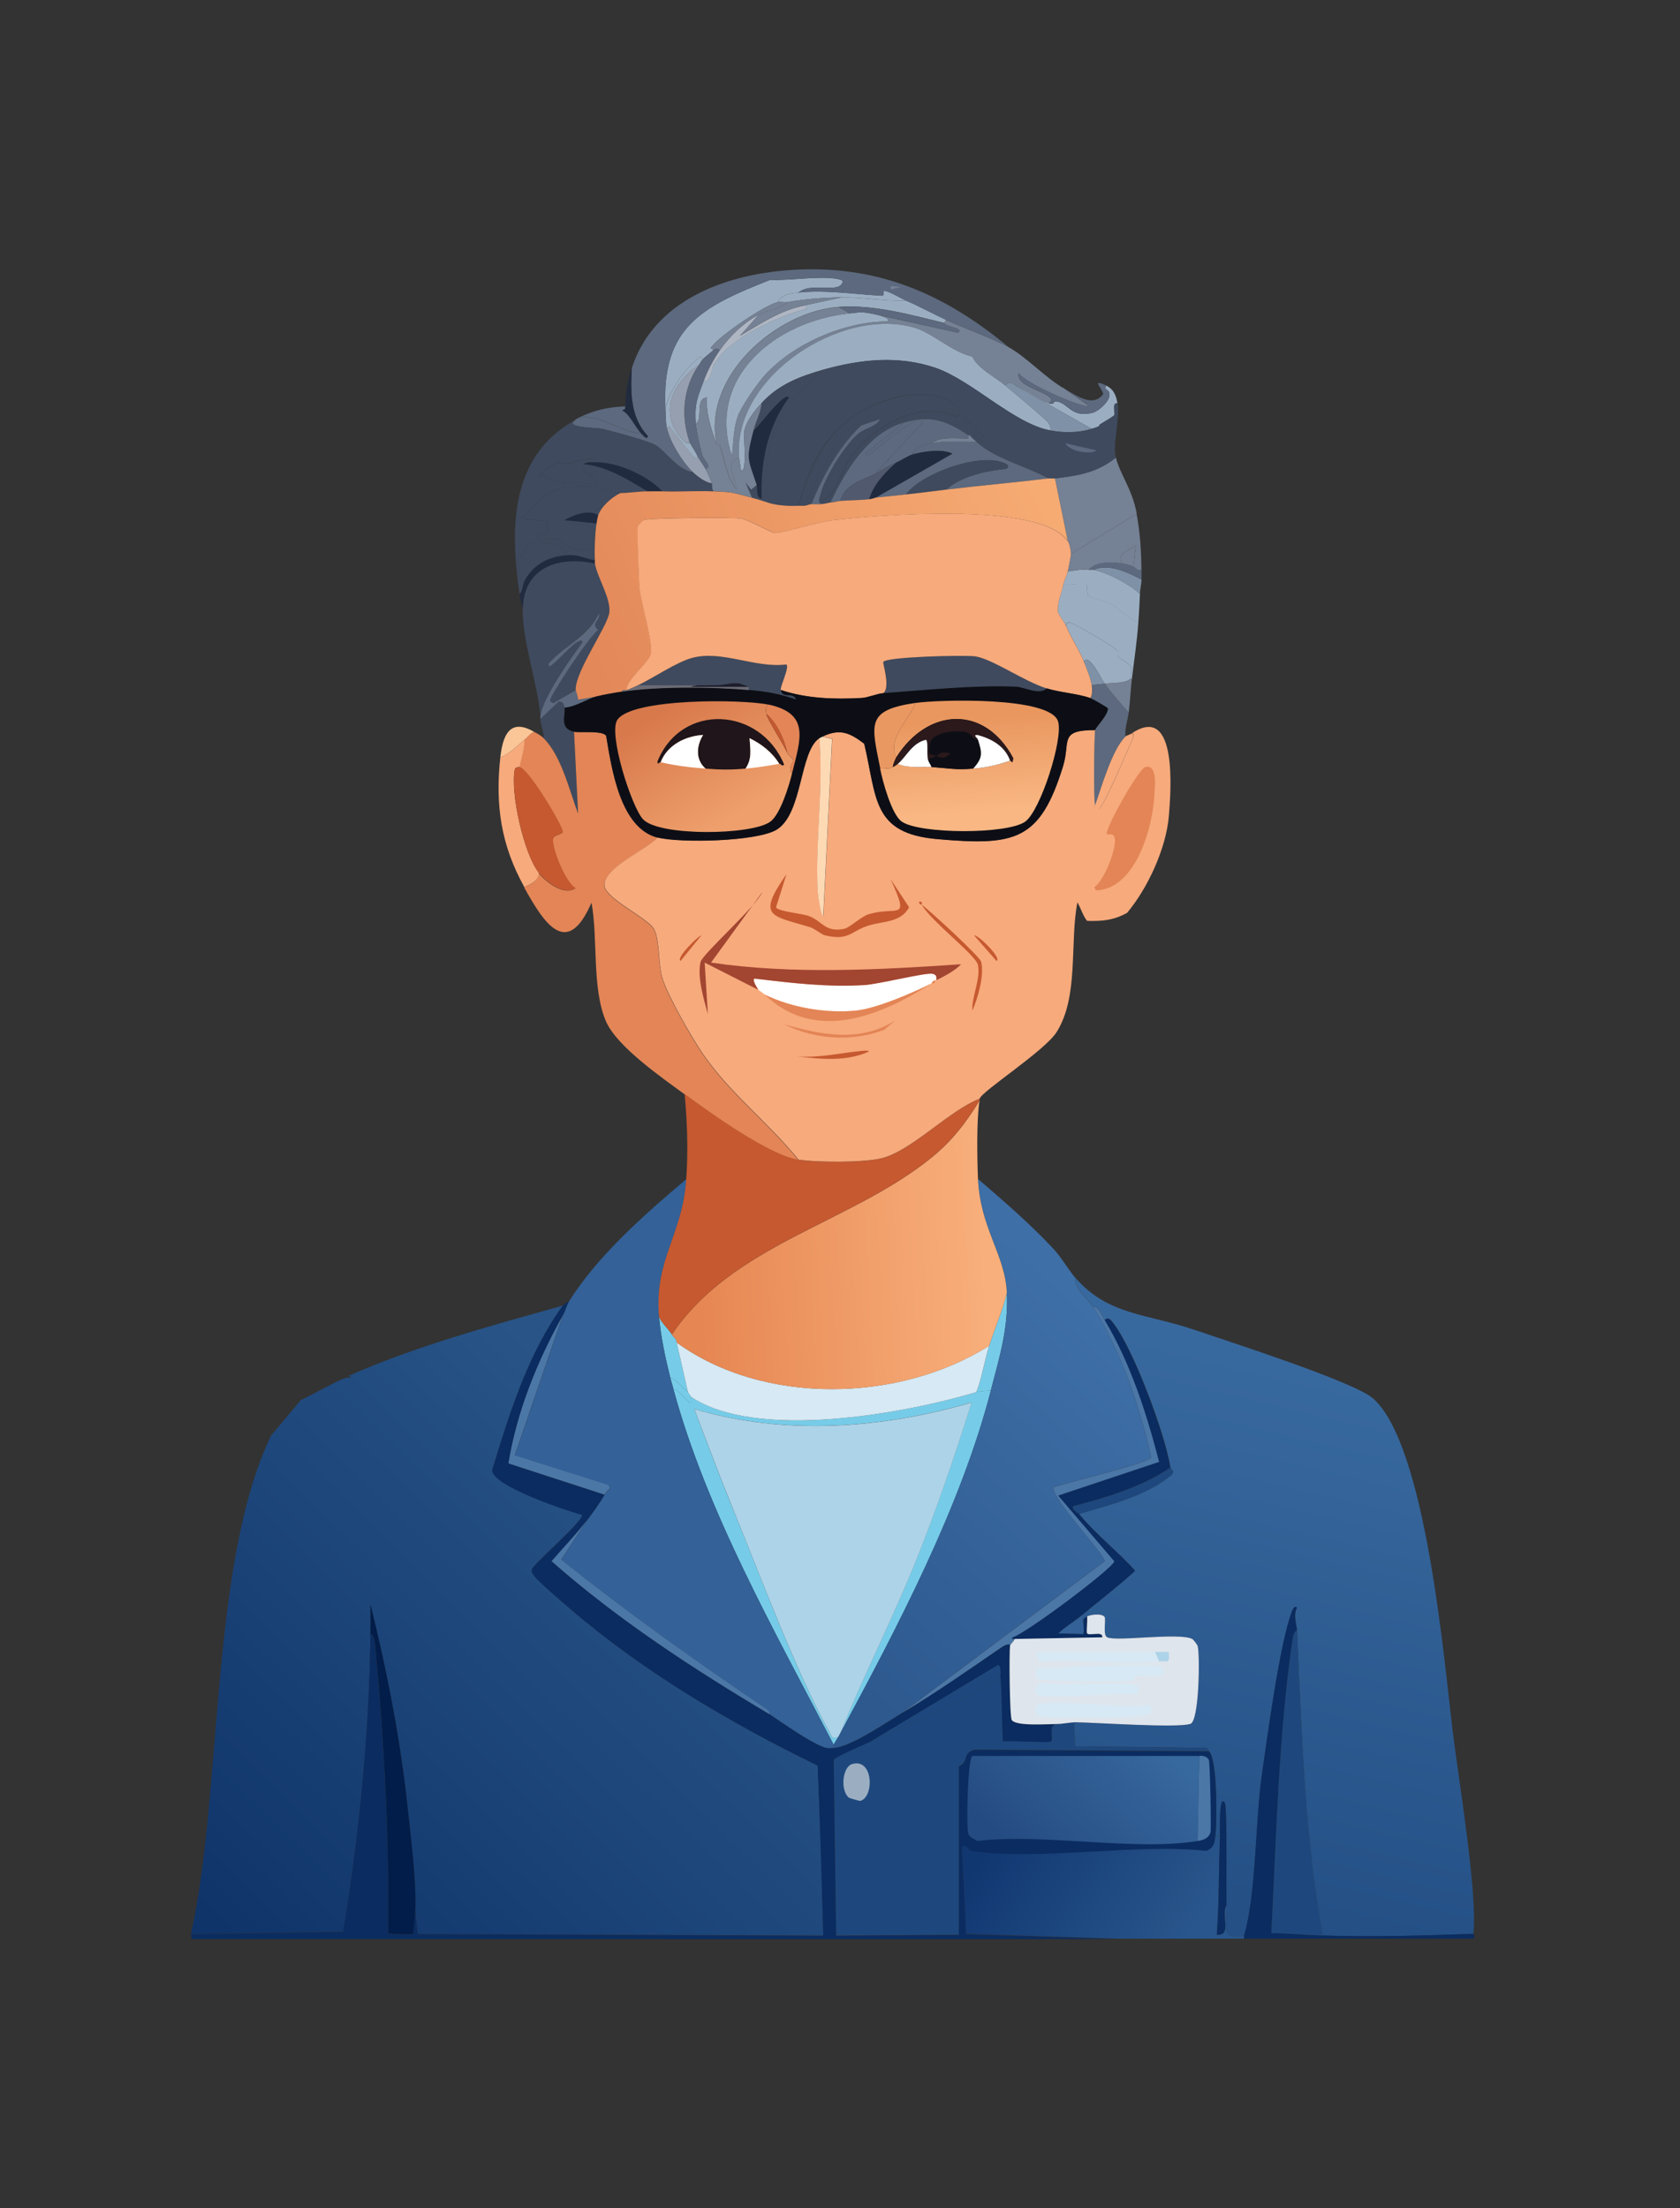 <?xml version="1.0" encoding="UTF-8"?>
<svg id="Layer_1" data-name="Layer 1" xmlns="http://www.w3.org/2000/svg" xmlns:xlink="http://www.w3.org/1999/xlink" viewBox="0 0 216.48 284.55">
  <rect x="0" y="0" width="216.48" height="284.55" fill="#333333" stroke="none"/>
  <defs>
    <style>
      .cls-1 {
        fill: #7f91a6;
      }

      .cls-2 {
        fill: #e38556;
      }

      .cls-3 {
        fill: #758194;
      }

      .cls-4 {
        fill: #212b40;
      }

      .cls-5 {
        fill: url(#linear-gradient-8);
      }

      .cls-6 {
        fill: url(#linear-gradient-7);
      }

      .cls-7 {
        fill: url(#linear-gradient-5);
      }

      .cls-8 {
        fill: url(#linear-gradient-6);
      }

      .cls-9 {
        fill: url(#linear-gradient-9);
      }

      .cls-10 {
        fill: url(#linear-gradient-4);
      }

      .cls-11 {
        fill: url(#linear-gradient-3);
      }

      .cls-12 {
        fill: url(#linear-gradient-2);
      }

      .cls-13 {
        fill: #6b6b75;
      }

      .cls-14 {
        fill: #76cce8;
      }

      .cls-15 {
        fill: #1f151a;
      }

      .cls-16 {
        fill: #9baec1;
      }

      .cls-17 {
        fill: #dfe5ed;
      }

      .cls-18 {
        fill: #fbc697;
      }

      .cls-19 {
        fill: url(#linear-gradient);
      }

      .cls-20 {
        fill: #0d0e15;
      }

      .cls-21 {
        fill: #4b77a7;
      }

      .cls-22 {
        fill: #2b191b;
      }

      .cls-23 {
        fill: #3f4a5e;
      }

      .cls-24 {
        fill: #afb6c3;
      }

      .cls-25 {
        fill: #add3e8;
      }

      .cls-26 {
        fill: #50596e;
      }

      .cls-27 {
        fill: #fdd9b4;
      }

      .cls-28 {
        fill: #f7aa7c;
      }

      .cls-29 {
        fill: #fff;
      }

      .cls-30 {
        fill: #5c697e;
      }

      .cls-31 {
        fill: #1e487d;
      }

      .cls-32 {
        fill: #d6e9f4;
      }

      .cls-33 {
        fill: #1e1e2d;
      }

      .cls-34 {
        fill: #969faf;
      }

      .cls-35 {
        fill: #c65930;
      }

      .cls-36 {
        fill: #0b2c60;
      }

      .cls-37 {
        fill: #336198;
      }

      .cls-38 {
        fill: #021d49;
      }

      .cls-39 {
        fill: #a24531;
      }

      .cls-40 {
        fill: #ea9862;
      }
    </style>
    <linearGradient id="linear-gradient" x1="91.48" y1="195.43" x2="34.02" y2="254.23" gradientUnits="userSpaceOnUse">
      <stop offset="0" stop-color="#285487"/>
      <stop offset="1" stop-color="#0f346a"/>
    </linearGradient>
    <linearGradient id="linear-gradient-2" x1="171.26" y1="177.58" x2="155.57" y2="243.28" gradientUnits="userSpaceOnUse">
      <stop offset="0" stop-color="#38699e"/>
      <stop offset="1" stop-color="#245086"/>
    </linearGradient>
    <linearGradient id="linear-gradient-3" x1="128.95" y1="235.3" x2="152.6" y2="250.46" gradientUnits="userSpaceOnUse">
      <stop offset="0" stop-color="#113771"/>
      <stop offset="1" stop-color="#29568c"/>
    </linearGradient>
    <linearGradient id="linear-gradient-4" x1="141.1" y1="168.92" x2="103.13" y2="210.89" gradientUnits="userSpaceOnUse">
      <stop offset="0" stop-color="#3e6fa6"/>
      <stop offset="1" stop-color="#2d598f"/>
    </linearGradient>
    <linearGradient id="linear-gradient-5" x1="147.54" y1="223.26" x2="132.39" y2="239.92" gradientUnits="userSpaceOnUse">
      <stop offset="0" stop-color="#37689e"/>
      <stop offset="1" stop-color="#254c82"/>
    </linearGradient>
    <linearGradient id="linear-gradient-6" x1="126.81" y1="159.92" x2="89.26" y2="161.85" gradientUnits="userSpaceOnUse">
      <stop offset="0" stop-color="#f8af7b"/>
      <stop offset="1" stop-color="#e68652"/>
    </linearGradient>
    <linearGradient id="linear-gradient-7" x1="130.42" y1="56.39" x2="74.77" y2="82.7" gradientUnits="userSpaceOnUse">
      <stop offset="0" stop-color="#f6ab73"/>
      <stop offset="1" stop-color="#e38859"/>
    </linearGradient>
    <linearGradient id="linear-gradient-8" x1="124.66" y1="92.69" x2="125.58" y2="104.64" gradientUnits="userSpaceOnUse">
      <stop offset="0" stop-color="#e9975f"/>
      <stop offset="1" stop-color="#f9b783"/>
    </linearGradient>
    <linearGradient id="linear-gradient-9" x1="86.54" y1="90.98" x2="94.97" y2="104.95" gradientUnits="userSpaceOnUse">
      <stop offset="0" stop-color="#d8794b"/>
      <stop offset="1" stop-color="#ee9f6c"/>
    </linearGradient>
  </defs>
  <g id="Generative_Object" data-name="Generative Object">
    <g>
      <path class="cls-14" d="M89.05,180.02c8.5,5.66,27.55,2.14,36.77-.62.45-.14,1.36-.17,1.86-.21-3.88,15-12.07,30.58-19.42,44.2,3.08-7.62,6.87-14.97,9.91-22.62,2.61-6.57,4.91-13.29,7.02-20.04-11.52,3.36-24.12,4.3-35.74.83,1.63,4.27,3.22,8.57,4.96,12.81,3.4,8.3,8.21,21.23,12.39,28.71.39.7.34,1.11,1.24.72-.17.31-.52.81-.62,1.03-7.49-14.43-16.4-30.08-20.66-45.86.77-.05,2.81,3.22,2.27,1.03Z"/>
      <path class="cls-14" d="M86.57,171.97c.21.38.65.55.62,1.03l1.45,6.4c-.78-.61-1.36-1.51-2.27-1.86-.62-2.5-1.22-5.28-1.45-7.85.27.72,1.37,1.75,1.65,2.27Z"/>
      <path class="cls-14" d="M88.64,179.4c.05.04.38.6.41.62.54,2.19-1.5-1.08-2.27-1.03-.13-.48-.3-.98-.41-1.45.91.35,1.5,1.25,2.27,1.86Z"/>
      <path class="cls-25" d="M108.26,223.4c-.07.13-.14.28-.21.41-.9.39-.85-.02-1.24-.72-4.18-7.48-9-20.42-12.39-28.71-1.73-4.23-3.32-8.53-4.96-12.81,11.62,3.47,24.21,2.53,35.74-.83-2.11,6.75-4.41,13.47-7.02,20.04-3.05,7.65-6.83,15-9.91,22.62Z"/>
      <path class="cls-14" d="M127.68,179.2c-.5.04-1.41.07-1.86.21.73-1.93,1.05-4.03,1.65-5.99.7-2.26,1.72-4.49,2.27-6.82.22,4.56-.96,8.33-2.07,12.6Z"/>
      <path class="cls-32" d="M127.47,173.41c-.61,1.96-.92,4.06-1.65,5.99-9.22,2.76-28.27,6.28-36.77.62-.03-.02-.36-.58-.41-.62l-1.45-6.4c11.22,8.15,28.71,7.74,40.28.41Z"/>
    </g>
    <g>
      <path class="cls-19" d="M72.52,168.25c-4.5,6.22-6.87,13.91-9.09,21.17-.03,2.08,9.69,5.26,11.57,5.78.27.71-6.02,6.12-6.4,6.92-.21.43-.05.55.21.93.53.77,3.91,3.63,4.85,4.44,9.34,8,20.68,14.69,31.71,20.04.32,7.29.52,14.6.72,21.9l-52.26-.21-.31-3.1c.15-3.76-.61-9.64-1.03-13.53-.93-8.58-2.68-17.54-4.75-25.82-.01,1.27.02,2.55,0,3.82-.16,12.87-1.44,25.64-3.51,38.32l-19.62.31c4.09-18.26,2.39-47.79,10.33-64.24l3.82-4.54c1.76-.87,3.5-1.85,5.27-2.69.35-.07.52-.18.62-.21.19-.05.47.1.62-.1l-.41-.1c8.68-3.87,18.53-6.53,27.68-9.09Z"/>
      <path class="cls-12" d="M189.85,249.22c-6.44.22-12.98.42-19.42.21-2.36-12.96-2.68-26.11-3.3-39.25-.04-.91-.53-2,0-3-.28-.33-.55.23-.62.41-1.56,3.88-3.25,16.54-3.92,21.28-.84,5.87-.71,15.32-2.27,20.55-3.26.63-2.2-1.49-2.27-3.92-.05-1.73.11-12.54-.21-13.12-.81-1.5-.61,3.98-.62,4.23h-.62c.24-1.69.29-10.08-.83-10.95-.02-.02-.14-.36-.31-.41l-16.94-.21-.1-3.1c2.7.03,13.28.77,14.98.21,1.14-.38,1.23-8.9.93-10.02-.04-.17-.55-.84-.72-.93-1.72-.84-9.81.38-10.95-.21-.57-.29-.14-2.2-.31-2.58-.24-.53-1.86-.36-2.27-.1-.61.38-.42.32-.41,1.24,0-.1-.42-1.06-.21-1.45,2.28-1.88,4.63-3.7,6.82-5.68-2.23-2.5-5.14-4.74-7.23-7.33,4.15-1.22,8.57-2.27,11.98-5.06.35-.66-.15-.56-.21-.93-.63-4.17-4.83-15.48-7.44-18.69-.3-.38-.53-.7-1.03-.31-.3-.5-.94-2.02-1.45-1.65-.71-1.09-2.56-2.44-2.27-3.72,4.18,4.79,9.33,4.6,15.18,6.61,4.26,1.46,20.69,6.72,23.13,8.88,6.74,5.96,9.1,33.26,10.22,42.66.72,5.96,3.29,21.29,2.69,26.34Z"/>
      <path class="cls-11" d="M157.21,236.62c-.19,4.23-.11,8.48-.41,12.7,2,.17.47-2.56,1.24-3.82.08,2.43-.99,4.55,2.27,3.92-.03.1.02.28,0,.41-5.44.01-10.88,0-16.32,0l-19.52-.62-.52-11.26c.55-.46.94.49,1.14.52,8.91,1.32,21.11-.99,30.36,0,1.01-.49,1-.88,1.14-1.86h.62Z"/>
      <path class="cls-36" d="M167.13,210.18c-.44-.12-.58,1.08-.62,1.34-1.76,12.24-2.05,25.22-2.69,37.59,2.2.02,4.43.24,6.61.31,6.44.21,12.98.01,19.42-.21-.02.21.42.27-.1.62-9.81.01-19.63-.02-29.44,0,.02-.13-.03-.31,0-.41,1.56-5.23,1.44-14.68,2.27-20.55.67-4.73,2.37-17.39,3.92-21.28.07-.18.34-.74.62-.41-.53.99-.04,2.09,0,3Z"/>
      <path class="cls-38" d="M53.52,246.12c-.02.39-.18,3.01-.31,3.1s-3.11.03-3.2-.1c.17-12.35-.5-24.69-1.65-36.97-.02-.23-.17-1.67-.62-1.55.02-1.27-.01-2.55,0-3.82,2.07,8.28,3.82,17.24,4.75,25.82.42,3.89,1.18,9.77,1.03,13.53Z"/>
      <path class="cls-36" d="M105.37,227.53c-11.03-5.35-22.37-12.04-31.71-20.04-.94-.81-4.33-3.67-4.85-4.44-.26-.38-.41-.5-.21-.93,11.32,9.22,24.01,16.66,36.87,23.55.08.12-.12,1.59-.1,1.86Z"/>
      <path class="cls-31" d="M167.13,210.18c.62,13.14.95,26.29,3.3,39.25-2.18-.07-4.41-.29-6.61-.31.64-12.37.93-25.35,2.69-37.59.04-.26.18-1.47.62-1.34Z"/>
      <path class="cls-31" d="M139.04,195.1c-.12-.16-1.11-.63-.72-1.03,4.35-1.14,8.75-2.43,12.5-4.96.06.37.56.27.21.93-3.41,2.79-7.83,3.84-11.98,5.06Z"/>
      <path class="cls-36" d="M158.04,245.5c-.77,1.26.76,3.99-1.24,3.82.31-4.23.23-8.47.41-12.7.01-.26-.19-5.73.62-4.23.31.58.15,11.39.21,13.12Z"/>
      <path class="cls-37" d="M139.66,209.56c0,.24.09.9-.1,1.03l-3.2-.1c.95-.88,2.1-1.55,3.1-2.38-.21.39.21,1.35.21,1.45Z"/>
      <g>
        <path class="cls-37" d="M84.92,169.7c.22,2.57.83,5.35,1.45,7.85.12.47.28.97.41,1.45,4.26,15.77,13.17,31.43,20.66,45.86-.03.08.02.28,0,.41-.81.02-.78.1-1.55-.21-1.81-.73-4.98-2.98-6.71-4.13-.03-.02.07-.36-.31-.62-9.08-6.11-18-12.45-26.54-19.31l3.3-5.06c.8-1.06,1.6-2.15,2.27-3.3.19-.34.45-.56.72-.83l-.21-.41-12.08-3.82,6.2-18.07c.3-.54.51-1.35.83-1.86,3.66-5.85,9.84-11.28,15.08-15.7-.49,7.31-4.15,10.32-3.51,17.76Z"/>
        <path class="cls-10" d="M138.62,164.74c-.29,1.28,1.56,2.63,2.27,3.72,1.54,2.35,3.57,6.7,4.54,9.4,1.16,3.22,2.19,6.59,2.89,9.91-.27.83-11.12,3.29-12.6,3.92-.04,1.66,6.73,8.7,6.61,9.5l-26.03,19.52c-2.13,1.28-6.81,4.48-8.88,4.54.02-.13-.03-.33,0-.41.1-.22.45-.72.62-1.03.07-.13.14-.28.21-.41,7.34-13.63,15.54-29.21,19.42-44.2,1.1-4.27,2.29-8.04,2.07-12.6-.24-4.97-3.43-8.3-3.72-14.67,3.33,2.87,6.7,5.76,9.71,8.99,1.08,1.15,1.95,2.74,2.89,3.82Z"/>
        <path class="cls-36" d="M150.81,189.11c-3.75,2.53-8.15,3.82-12.5,4.96-.38.4.6.88.72,1.03,2.09,2.59,5,4.83,7.23,7.33-2.19,1.98-4.54,3.8-6.82,5.68-.99.82-2.15,1.49-3.1,2.38l3.2.1c.19-.13.1-.79.1-1.03,0-.92-.2-.86.41-1.24.09.4-.12,2,0,2.17.27.38,2.06-.37,1.96.52l-11.26.21s-.58.08-.31-.21c1.8-.53,13.05-8.99,13.12-9.81l-7.23-8.47,13.01-4.34c-1.62-6.26-3.69-12.72-7.02-18.28.5-.39.73-.07,1.03.31,2.61,3.22,6.8,14.52,7.44,18.69Z"/>
        <path class="cls-21" d="M142.34,170.11c3.33,5.56,5.4,12.02,7.02,18.28l-13.01,4.34,7.23,8.47c-.07.82-11.32,9.28-13.12,9.81-.27.29.32.19.31.21-.12.23-.61.78-.62.83-.21-.41-1.14.27-1.34.41-4.1,2.82-8.23,5.7-12.5,8.26l26.03-19.52c.12-.8-6.65-7.84-6.61-9.5,1.48-.63,12.33-3.09,12.6-3.92-.7-3.32-1.73-6.7-2.89-9.91-.97-2.7-3.01-7.05-4.54-9.4.5-.37,1.15,1.16,1.45,1.65Z"/>
        <path class="cls-21" d="M77.89,192.62l-12.39-4.03c1.1-6.74,3.72-13.18,7.02-19.11l-6.2,18.07,12.08,3.82.21.41c-.27.27-.53.49-.72.83Z"/>
      </g>
      <path class="cls-31" d="M128.92,216.17c-5.44,3.45-11.31,5.87-17.14,8.47l16.83-10.12c.47.13.28,1.27.31,1.65Z"/>
      <g>
        <path class="cls-36" d="M72.52,169.49c-3.3,5.92-5.92,12.37-7.02,19.11l12.39,4.03c-.67,1.15-1.47,2.25-2.27,3.3-1.36,1.8-3.08,3.54-4.54,5.27,8.59,7.58,18.27,13.87,28.09,19.73,1.73,1.16,4.9,3.4,6.71,4.13.77.31.74.23,1.55.21,2.08-.06,6.75-3.26,8.88-4.54,4.27-2.56,8.39-5.45,12.5-8.26.21-.14,1.13-.82,1.34-.41-.14.92-.07,9.17.21,9.61.51.82,4.62.52,5.78.52-1.17.19-.3,1.97-.72,2.27-.3.21-5.35-.16-6.2,0-.18-2.75-.1-5.52-.31-8.26-.03-.38.16-1.52-.31-1.65l-16.83,10.12c-.62.28-4.2,1.8-4.34,2.17l.31,22.62,15.8-.1v-21.69c1.41-.75.35-1.61,1.96-2.17l30.26.21c1.11.87,1.07,9.26.83,10.95-.14.98-.13,1.37-1.14,1.86-9.26-.99-21.45,1.32-30.36,0-.2-.03-.58-.97-1.14-.52l.52,11.26,19.52.62c-39.76.04-79.53-.03-119.29,0l-.1-.62,19.62-.31c2.07-12.67,3.35-25.45,3.51-38.32.45-.12.6,1.32.62,1.55,1.15,12.28,1.82,24.62,1.65,36.97.09.13,3.07.2,3.2.1s.29-2.71.31-3.1l.31,3.1,52.26.21c-.21-7.29-.4-14.61-.72-21.9-.01-.27.18-1.74.1-1.86-12.86-6.88-25.55-14.33-36.87-23.55.39-.8,6.68-6.21,6.4-6.92-1.88-.52-11.6-3.71-11.57-5.78,2.22-7.26,4.59-14.95,9.09-21.17.17-.24.57-.44.83-.62-.32.51-.52,1.32-.83,1.86Z"/>
        <path class="cls-21" d="M99.17,220.92c-9.82-5.85-19.5-12.15-28.09-19.73,1.47-1.73,3.18-3.47,4.54-5.27l-3.3,5.06c8.54,6.86,17.46,13.2,26.54,19.31.38.26.28.6.31.62Z"/>
        <path class="cls-7" d="M154.53,226.29l-.21,10.95c-8.05,1.35-19.95-1.02-28.4,0-.37-.32-.97-.37-1.14-.93-.28-.91-.09-9.76.52-10.02h29.23Z"/>
        <path class="cls-21" d="M154.32,237.24l.21-10.95c.43-.1,1.08.1,1.24.52.16.44.32,8.85.21,9.3-.21.8-.96,1.02-1.65,1.14Z"/>
      </g>
      <g>
        <path class="cls-31" d="M128.92,216.17c.21,2.74.13,5.52.31,8.26.85-.16,5.9.21,6.2,0,.42-.3-.45-2.08.72-2.27.76,0,1.74-.21,2.27-.21l.1,3.1,16.94.21c.17.05.29.4.31.41l-30.26-.21c-1.61.56-.55,1.42-1.96,2.17v21.69l-15.8.1-.31-22.62c.13-.37,3.71-1.89,4.34-2.17,5.83-2.6,11.71-5.02,17.14-8.47Z"/>
        <path class="cls-16" d="M109.81,227.33c2.75-.81,2.86,4.29,1.03,4.75-.07.02-1.39-.36-1.45-.41-1.16-.98-.82-3.97.41-4.34Z"/>
      </g>
    </g>
    <g>
      <path class="cls-17" d="M138.42,221.96c-.53,0-1.51.21-2.27.21-1.17,0-5.27.31-5.78-.52-.27-.43-.35-8.68-.21-9.61,0-.05.5-.59.62-.83l11.26-.21c.1-.88-1.7-.13-1.96-.52-.12-.17.09-1.77,0-2.17.41-.25,2.03-.43,2.27.1.17.38-.26,2.29.31,2.58,1.14.59,9.23-.63,10.95.21.18.09.68.76.72.93.3,1.12.21,9.64-.93,10.02-1.69.57-12.28-.18-14.98-.21Z"/>
      <g>
        <path class="cls-32" d="M139.97,214.73c1.48-.06,8.84-.23,9.5,0,.22.08.64.64.52.93-.26.59-2.93.21-3.61.31-.04,0-.28.58-.62.62-1.1.12-11.45.07-11.98-.21-.24-.13-.54-1.2,0-1.45,2.07.16,4.14-.12,6.2-.21Z"/>
        <path class="cls-32" d="M133.77,219.68c1.77-.79,11.84.6,14.46,0,.13.16.17.99.1,1.14-.31.66-13.9.61-14.56.31-.45-.2-.45-1.25,0-1.45Z"/>
        <path class="cls-32" d="M150.6,212.87h-1.76l.52,1.24c-4.81.56-10.67-.42-15.6,0l-.21-1.24h17.04Z"/>
        <path class="cls-32" d="M133.98,216.79c1.67.61,12.27-.26,12.7.52.08.15-.06.77,0,1.03-2.12-.28-11.63.71-12.91.1-.37-.18-.33-.6-.31-.93l.52-.72Z"/>
        <path class="cls-25" d="M150.6,212.87c.12,1.66-.07,1.1-1.24,1.24l-.52-1.24h1.76Z"/>
      </g>
    </g>
    <g>
      <path class="cls-23" d="M76.66,72.61c.24,1.66,2.07,4.45,1.86,6.3s-4.43,7.63-4.34,10.02l-2.69,1.55c-.18.28-.6-.08-.62-.21-.08-.54,5.09-8.37,6.2-9.09-1.04-.92.38-1.19.1-2.17-1.4,3.08-4.36,4.09-6.51,6.51.06.56.24.31.52.1.75-.57,2.58-2.7,3.41-3,.32-.12.44-.21.41.21-1.46,1.99-5.11,7.1-5.37,9.4-.35-4.13-2.39-9.84-2.27-13.84.15-5.38,4.73-6.76,9.3-5.78Z"/>
      <path class="cls-3" d="M108.05,39.56l1.45.83c-9.36.96-18.56,8.08-15.18,18.38.18-1.69.16-3.42.72-5.06.43-1.27,2.56-4.33,3.51-5.37,3.74-4.1,10.27-6.91,15.8-6.92.52-.54-1.77-.96-2.17-1.03l11.26,2.48c.88-.59-1.71-.78-1.76-1.24l.21-.41c2.34,1.07,6.02,2.39,8.06,3.51,2.39,1.32,4.74,3.97,7.23,5.37l3.1,2.17c-.19.63-8.64-3.03-8.99-4.23-.49,1.62,2.93,2.23,3.92,3.1.39.34.25.56-.1.83-1.2-.38-2.55-1.49-3.92-2.07-.56-.24-1.05-1.06-1.65-.21-1.38-1.15-3.59-2.19-4.23-3.72-2.53-.53-5.11-3.03-7.44-3.72-9.4-2.78-23.46,6.31-22.62,16.73-2.04.58-.4,2.75-.31,4.13-1.34-1.65-1.51-3.78-2.17-5.68-.06-.18-.41-.08-.41-.1-1.92-8.81,7.73-17.18,15.7-17.76Z"/>
      <path class="cls-3" d="M146.47,66.21l-8.47,5.16c-.01-.42-.18-1.32-.41-1.65l-1.65-8.06c2.96-.38,5.39-.72,7.85-2.69.57,2.23,2.1,4.04,2.69,7.23Z"/>
      <path class="cls-16" d="M146.68,80.25c-.17,2.43-.54,4.82-.83,7.23h-.21c.55-2.29-.45-1.73-1.65-3-.03-.03.5-.19-.1-.72-1-.88-4.37-2.73-5.68-3.41-.33-.17-.92-.28-.83.31-.14-.35-.99-1.44-1.03-1.76-.17-1.2.4-2.3.62-3.41.45-.2,2.81-.34,3-.21.22.15-.05,1.28.41,1.65.11.09,2.22.56,2.69.83,1.23.72,2.31,1.85,3.61,2.48Z"/>
      <path class="cls-30" d="M142.34,88.1c.97,1.29,2.01,2.52,3.1,3.72-.14,1.03-.52,2.03-.41,3.1-1.75,1.73-3.09,6.53-3.92,8.88-.23-.43-.13-9.24,0-9.71s1.66-1.91,1.65-2.79c-.03-.13-2.03-1.25-2.27-1.34.33-.27.26-1.28.21-1.65.54-.13,1.1-.14,1.65-.21Z"/>
      <path class="cls-16" d="M140.28,73.44c.2.03.42-.03.62,0,1.78.31,4.66,1.84,5.99,3.1-.05,1.26-.12,2.46-.21,3.72-1.3-.63-2.38-1.76-3.61-2.48-.46-.27-2.58-.74-2.69-.83-.46-.37-.19-1.5-.41-1.65-.19-.13-2.54.01-3,.21.14-.69.5-1.26.62-1.86.91-.13,1.74-.33,2.69-.21Z"/>
      <path class="cls-23" d="M72.73,91.2c.18.97-.73,2.69,1.24,3.1l.52,10.53c-1.13-2.98-2.14-7.4-4.44-9.71.06-.79-.43-1.73-.41-2.48l2.38-2.27c.61.1.62.28.72.83Z"/>
      <path class="cls-16" d="M143.99,51.95c-.8-.02-.24,1.23-.41,1.55-.07.13-1.48.97-1.76,1.14-.45.27.34.17-1.14.62l-9.5-5.37c1.38.58,2.73,1.68,3.92,2.07.99.32.39-.35,1.14-.21,1.44.27,1.84,2.13,4.54,1.45.76-.19,2.09-1.39,2.17-2.17.1-1.04-.82-.6-.41-1.34.94.45,1.28,1.23,1.45,2.27Z"/>
      <path class="cls-30" d="M74.18,88.93c0,.06.34.94.31,1.24l2.38-.41c-1.14.29-2.75,1.37-4.13,1.45-.1-.55-.12-.73-.72-.83l-2.38,2.27c0-.14-.02-.28,0-.41.26-2.3,3.91-7.41,5.37-9.4.02-.42-.09-.32-.41-.21-.83.3-2.65,2.43-3.41,3-.28.21-.46.45-.52-.1,2.14-2.42,5.11-3.43,6.51-6.51.27.98-1.15,1.25-.1,2.17-1.11.72-6.27,8.54-6.2,9.09.02.12.44.48.62.21l2.69-1.55Z"/>
      <path class="cls-30" d="M137.18,50.1c1.48.83,3.59,2.46,4.96.72.11-.55-1.75-2.16.41-1.14-.4.74.51.3.41,1.34-.08.78-1.41,1.98-2.17,2.17-2.71.68-3.11-1.17-4.54-1.45-.75-.14-.14.52-1.14.21.35-.26.5-.48.1-.83-.99-.87-4.42-1.47-3.92-3.1.35,1.21,8.79,4.86,8.99,4.23l-3.1-2.17Z"/>
      <path class="cls-30" d="M82.65,55.88c-2.81-.22-5.25-2.56-8.06-2.07,2.18-1,3.56-1.31,5.99-1.45-.01.46-.04.35-.41.52.95.44,1.67,2.15,2.48,3Z"/>
      <path class="cls-4" d="M76.66,72.2c.01.13-.02.28,0,.41-4.56-.97-9.14.4-9.3,5.78-.19-.57-.33-1.27-.41-1.86.41-.35.4-1.24.62-1.65,1.09-2.04,2.9-3.09,5.16-3.3,1.93-.18,2.08.27,3.92.62Z"/>
      <path class="cls-3" d="M145.44,91.82c-1.09-1.2-2.13-2.43-3.1-3.72,1.06-.13,2.7-.05,3.3-.62h.21c-.17,1.43-.22,2.91-.41,4.34Z"/>
      <path class="cls-1" d="M147.09,74.68c0,.64-.18,1.17-.21,1.86-1.33-1.26-4.21-2.79-5.99-3.1,1.96-.88,4.37.3,6.2,1.24Z"/>
      <path class="cls-30" d="M144.61,72.61c.39.06,1.09.27,1.45.41.25.1.53.6,1.03.41,0,.41,0,.83,0,1.24-1.83-.94-4.23-2.12-6.2-1.24-.2-.03-.42.03-.62,0,.89-1.14,3.15-1.01,4.34-.83Z"/>
      <path class="cls-16" d="M129.54,49.68c1.49,1.24,3.43,2.86,4.85,4.13.49.44,1.09.86.93,1.65-4.69-.88-10.16-6.48-14.77-8.06s-9.57-1.13-14.36.21c-3.1.87-5.9,1.94-8.06,4.34-.95,1.06-2,2.3-2.27,3.82-.04.25.44,5.68-.41,4.75-.03-.53-.16-1.01-.21-1.55-.84-10.42,13.22-19.51,22.62-16.73,2.33.69,4.91,3.19,7.44,3.72.65,1.52,2.85,2.57,4.23,3.72Z"/>
      <path class="cls-23" d="M124.99,56.09c-.07,0-.14,0-.21,0-2.88-1.95-4.87-2.61-8.26-1.65-4.58,1.29-7.62,6.21-9.5,10.33-.28.02-.74.18-1.24.21-.16-.39-.24,0-.21-.41,2.27-.27,2.88-4.33,4.34-6.09,3.1-3.73,8.58-6.95,13.43-4.75,1.65-1.22-4.49-1.4-5.06-1.34-1.08.1-3.37,1.16-4.85,1.65-.85.28-1.64.5-2.48.83-.11.04-.38-.36-.72-.21-2.58,1.12-5.21,8.08-6.71,10.53-.21,0-.41,0-.62,0,1.22-4.17,2.81-8.17,6.3-10.95s10.28-5.01,14.25-1.86c1.38,1.1.62,1.56.72,1.76.05.09,1.47.62,1.86,1.03.02.02-.35.25-.21.41.22.26,1.4.66,1.14,1.34-.66-.25-1.18-.83-1.96-.83Z"/>
      <path class="cls-30" d="M125.82,56.91c2.32,2.19,6.5,3.17,9.3,4.75-4.39.54-8.82.92-13.22,1.45,1.97-1.75,5.17-2.45,7.75-2.69.33-.24.38-.41,0-.62-3-1.68-10.94,1.19-12.91,3.92-1.3.14-2.61.28-3.92.41l9.91-5.68c-1.45-.66-3.68-.27-5.16.1.28-.85,1.7-1.29,2.48-1.45,1.88-.38,3.88-.13,5.78-.21Z"/>
      <path class="cls-23" d="M106.19,47.62c-3.07,2.57-5.77,5.37-6.82,9.4-.41,1.59-1.42,7.41.31,7.95.76.24,2.25-.73,1.76.21-2.32-.13-2.58-.54-4.54-1.03l-.83-1.96.72.93.72-.62c.14.43-.15,1.61.62,1.76-.16-4.65.72-9.2,3.51-13.01-.53-.91-4.09,4.04-4.54,4.23.32-1.25.96-2.3,1.03-3.51,2.15-2.4,4.96-3.47,8.06-4.34Z"/>
      <path class="cls-1" d="M131.19,49.89l9.5,5.37c-1.73.53-3.59.54-5.37.21.16-.79-.44-1.21-.93-1.65-1.43-1.28-3.36-2.89-4.85-4.13.6-.85,1.09-.03,1.65.21Z"/>
      <path class="cls-3" d="M125.82,56.91c-1.91.08-3.9-.18-5.78.21,1.19-.93,3.19-.59,4.65-.62.17,0,.08-.41.1-.41.07,0,.14,0,.21,0,.21.32.55.56.83.83Z"/>
      <g>
        <path class="cls-23" d="M135.32,55.47c1.78.34,3.64.32,5.37-.21,1.48-.45.69-.35,1.14-.62.28-.17,1.69-1,1.76-1.14.17-.32-.39-1.57.41-1.55.34,2.14-.67,5.23-.21,7.02-2.46,1.97-4.89,2.31-7.85,2.69-.27.03-.56-.03-.83,0-2.8-1.58-6.98-2.56-9.3-4.75-.28-.27-.62-.51-.83-.83.78,0,1.3.57,1.96.83.26-.68-.91-1.09-1.14-1.34-.14-.17.22-.4.21-.41-.39-.42-1.81-.94-1.86-1.03-.1-.2.66-.66-.72-1.76-3.97-3.15-10.67-.99-14.25,1.86s-5.08,6.78-6.3,10.95c-.48,0-.97.03-1.45,0,.49-.93-.99.03-1.76-.21-1.73-.55-.72-6.36-.31-7.95,1.04-4.03,3.74-6.83,6.82-9.4,4.79-1.34,9.56-1.85,14.36-.21s10.07,7.17,14.77,8.06Z"/>
        <path class="cls-30" d="M137.28,57.12l4.03.93c-.94.62-3.6.04-4.03-.93Z"/>
      </g>
      <path class="cls-16" d="M102.89,37.7c-1.04.11-2.07.15-2.69,1.24-1.77.43-7.18,4.16-8.37,5.58-.49.58-.18.18.1.62-.14.08-1.32,1.09-1.45,1.24-.04-.77-.3-.36-.62-.1-1.92,1.56-3.46,3.93-4.13,6.3-.47-10.44,4.72-13.04,13.53-16.52,2.34.16,7.03-.66,9.09,0,.54.18,0,.73-.21.83-1.27.58-3.94-.38-5.27.83Z"/>
      <path class="cls-16" d="M116.73,38.73c1.77.75,3.42,1.68,5.16,2.48l-.21.41c-4.38-1.06-9.05-2.4-13.63-2.07-7.97.59-17.62,8.95-15.7,17.76-.66-1.98-1.43-3.95-1.24-6.09-1.63.11-.46,2.8-1.45,3.41-.18-2.62.19-3.34,1.03-5.58.85.45,1.03-1.57,1.24-1.96,1.95-3.59,8.24-6.25,12.08-7.33l-.31-.41,4.75-1.03c2.75-.02,5.52.52,8.26.41Z"/>
      <path class="cls-16" d="M116.73,38.73c-2.74.11-5.52-.44-8.26-.41-2.29.02-4.77.22-7.02.62-.37.07-.9-.08-1.24,0,.62-1.09,1.65-1.13,2.69-1.24,3.54-.38,7.31.24,10.84.41.18,0,.02-.61.21-.62.55-.02,2.19.99,2.79,1.24Z"/>
      <path class="cls-34" d="M89.88,58.77c.14.33.84,1.25,1.03,1.65.27.56.62,1.28.83,1.86-.83-.05-1.91-.91-2.48-1.45-1.29-1.22-2.91-3.83-3.3-5.58.53-.53.1-.46.52,0,.83.93,1.55,2.05,2.38,3,.04.04,1.06,1.36,1.03.52Z"/>
      <path class="cls-16" d="M90.5,46.38c-.15.17-.28.43-.41.62-2.74,1.85-4.93,4.99-3.1,8.37.08.15,1.67,2.53,1.86,1.55.14.41.79,1.29,1.03,1.86.03.84-.99-.47-1.03-.52-.82-.95-1.54-2.07-2.38-3-.42-.46.02-.53-.52,0-.2-.88-.17-1.8-.21-2.69.67-2.37,2.21-4.74,4.13-6.3.32-.26.58-.67.62.1Z"/>
      <g>
        <path class="cls-30" d="M129.95,44.73c-2.03-1.12-5.72-2.44-8.06-3.51-1.74-.8-3.39-1.73-5.16-2.48-.59-.25-2.24-1.26-2.79-1.24-.18,0-.02.63-.21.62-3.53-.17-7.3-.79-10.84-.41,1.32-1.2,4-.24,5.27-.83.21-.1.75-.65.21-.83-2.06-.66-6.75.16-9.09,0-8.81,3.48-14,6.08-13.53,16.52.04.89,0,1.81.21,2.69.4,1.74,2.02,4.36,3.3,5.58-1.91-.21-3.6-2.82-4.85-3.51-.96-.53-5.55-1.78-6.82-2.07-.64-.14-4.73-.12-3.61-1.03.14-.08.15-.2.62-.41,2.8-.49,5.25,1.85,8.06,2.07.11.11.73.93.83.31-2.29-2.4-2.24-5.73-2.07-8.78,2.8-8.63,11.86-11.98,20.14-12.6,11.2-.84,19.96,2.9,28.4,9.91Z"/>
        <path class="cls-4" d="M82.65,55.88c-.81-.85-1.52-2.55-2.48-3,.37-.17.4-.05.41-.52.05-1.79.27-3.25.83-4.96-.17,3.05-.23,6.38,2.07,8.78-.09.62-.72-.2-.83-.31Z"/>
        <polygon class="cls-3" points="114.77 36.88 116.11 36.98 114.77 37.29 114.77 36.88"/>
      </g>
      <path class="cls-23" d="M79.96,63.52c-1.07.46-2.54,1.77-2.89,2.89-1.18-.84-3.19,0-4.34.62,2.24,1.43,4.83-.63,3.41,3.72-1.73.35-2.76-.11-4.13-1.24h-2.48c-.85-.7,1.02-.63,1.14-1.14.02-.07-.66-.39,0-1.24l-3.51-.21c2.82-3.08,4.14-4.46,8.57-4.23,1.36.07,2.84.79,4.23.83Z"/>
      <path class="cls-3" d="M92.35,57.33s.35-.08.41.1c.65,1.9.83,4.03,2.17,5.68-.09-1.38-1.73-3.55.31-4.13.04.54.17,1.02.21,1.55.86.93.37-4.5.41-4.75.27-1.52,1.32-2.76,2.27-3.82-.08,1.21-.72,2.26-1.03,3.51-.95,3.78-.76,3.5.41,7.02l-.72.62-.72-.93.83,1.96c-2.56-.64-2.19-.72-4.96-.83-.28-.27-.19-.98-.21-1.03-.21-.58-.56-1.3-.83-1.86.97-.19-.24-1.16-.41-1.76-.27-.94-.76-3.11-.83-4.03.99-.61-.18-3.3,1.45-3.41-.2,2.15.57,4.12,1.24,6.09Z"/>
      <path class="cls-23" d="M72.73,71.58c-2.27.22-4.08,1.27-5.16,3.3-.65.46-.84-2.22-.83-2.38.06-.48,1.31-2.44,1.76-2.58.67-.21,5.41.17,4.23,1.65Z"/>
      <g>
        <path class="cls-23" d="M73.97,54.23c-1.11.91,2.98.89,3.61,1.03,1.27.28,5.86,1.54,6.82,2.07,1.26.69,2.94,3.3,4.85,3.51.57.54,1.64,1.4,2.48,1.45.02.05-.08.77.21,1.03-2.19-.09-4.41.07-6.61,0-1.75-1.9-5.43-3.61-8.06-3.72-.9-.94-3.3-.05-4.44.21-.42.09-.64-.32-1.03-.21-.43.12-3.93,2.69-1.86,1.65,1.71,1.35,4.6.69,7.02,1.24.25-.91-2.6-1.92-1.76-2.69,3.05.29,5.69,2.01,8.26,3.51-1.17-.03-2.52.23-3.51.21-1.39-.03-2.88-.76-4.23-.83-4.44-.22-5.75,1.16-8.57,4.23l3.51.21c-.66.85.02,1.17,0,1.24-.11.51-1.99.44-1.14,1.14h2.48c1.37,1.13,2.4,1.59,4.13,1.24,1.42-4.35-1.17-2.29-3.41-3.72l4.13.41c-.18.95-.3,3.77-.21,4.75-1.85-.35-2-.8-3.92-.62,1.18-1.48-3.57-1.87-4.23-1.65-.44.14-1.7,2.1-1.76,2.58-.02.15.18,2.84.83,2.38-.22.41-.21,1.3-.62,1.65-1.21-8.45-1.24-17.65,7.02-22.31Z"/>
        <path class="cls-23" d="M77.28,59.6c-.59-.02-1.58-.15-2.07.21-.85.76,2,1.78,1.76,2.69-2.42-.55-5.32.11-7.02-1.24-2.07,1.04,1.43-1.53,1.86-1.65.39-.11.61.3,1.03.21,1.14-.25,3.54-1.15,4.44-.21Z"/>
        <path class="cls-4" d="M77.28,59.6c2.63.11,6.31,1.82,8.06,3.72-.62-.02-1.24.01-1.86,0-2.57-1.5-5.21-3.22-8.26-3.51.48-.36,1.48-.23,2.07-.21Z"/>
        <path class="cls-23" d="M68.91,62.08c.39-.09,2.23.22,2.17.72-.03.26-3.69,2.26-3.82,3.41-1.36-.68,1.09-3.99,1.65-4.13Z"/>
      </g>
      <path class="cls-4" d="M77.07,66.41c-.08.25-.15.75-.21,1.03l-4.13-.41c1.15-.62,3.16-1.46,4.34-.62Z"/>
      <path class="cls-16" d="M112.18,40.39c.4.07,2.69.5,2.17,1.03-5.53.01-12.06,2.82-15.8,6.92-.95,1.04-3.08,4.1-3.51,5.37-.56,1.64-.54,3.37-.72,5.06-3.38-10.31,5.83-17.43,15.18-18.38,1.25-.13,1.34-.24,2.69,0Z"/>
      <path class="cls-30" d="M121.69,41.63c.05.45,2.63.65,1.76,1.24l-11.26-2.48c-1.34-.24-1.43-.13-2.69,0l-1.45-.83c4.58-.34,9.25,1.01,13.63,2.07Z"/>
      <path class="cls-16" d="M145.65,87.48c-.61.57-2.25.49-3.3.62-.48-.63-1.97-3.92-2.69-2.89-.57-1.42-1.63-2.97-2.27-4.54-.09-.59.5-.48.83-.31,1.31.68,4.68,2.53,5.68,3.41.61.53.08.7.1.72,1.2,1.27,2.2.71,1.65,3Z"/>
      <path class="cls-1" d="M142.34,88.1c-.55.07-1.11.07-1.65.21-.12-.78-.72-2.31-1.03-3.1.71-1.02,2.21,2.26,2.69,2.89Z"/>
      <g>
        <path class="cls-3" d="M147.09,73.44c-.5.19-.78-.31-1.03-.41l.31-2.69c-.84.47-2.73,1.21-1.76,2.27-1.19-.19-3.44-.31-4.34.83-.94-.12-1.78.08-2.69.21.09-.48.42-1.96.41-2.27l8.47-5.16c.45,2.44.6,4.75.62,7.23Z"/>
        <path class="cls-3" d="M146.37,67.03c1.12,3.03-3.32,5.13-5.68,5.27l5.68-5.27Z"/>
        <path class="cls-3" d="M146.06,73.02c-.36-.15-1.06-.35-1.45-.41-.97-1.06.92-1.8,1.76-2.27l-.31,2.69Z"/>
      </g>
      <path class="cls-30" d="M116.52,54.43l-4.96,4.03c-.06.5.47.09.62,0,.81-.48,5.95-5.32,6.82-4.13l-6.2,6.71c-1.75.96-3.79,1.19-4.54,3.51-.24.02-.76.18-1.24.21,1.89-4.12,4.92-9.04,9.5-10.33Z"/>
      <path class="cls-23" d="M121.89,63.11c-1.72.21-3.44.44-5.16.62,1.97-2.73,9.91-5.61,12.91-3.92.38.21.33.38,0,.62-2.57.23-5.78.93-7.75,2.69Z"/>
      <path class="cls-4" d="M112.8,64.14s-.44.17-.83.21c.6-1.94,2.04-3.44,3.51-4.75.63-.27,1.53-.9,2.07-1.03,1.48-.37,3.71-.77,5.16-.1l-9.91,5.68Z"/>
      <path class="cls-26" d="M115.49,59.6c-1.48,1.31-2.92,2.81-3.51,4.75-1.26.13-2.49.11-3.72.21.75-2.33,2.8-2.55,4.54-3.51,1.09-.6,1.42-.91,2.69-1.45Z"/>
      <path class="cls-23" d="M110.94,54.85c-2.94,2.81-4.85,6.41-6.4,10.12-.36.01-.55.2-1.03.21,1.51-2.45,4.14-9.41,6.71-10.53.34-.15.61.25.72.21Z"/>
      <path class="cls-30" d="M113.42,54.02c-.5,1-1.88,1.12-2.79,1.86-1.79,1.46-4.88,6.38-5.06,8.68-.03.42.05.02.21.41-.41.02-.83-.01-1.24,0,1.55-3.71,3.47-7.31,6.4-10.12.84-.32,1.63-.55,2.48-.83Z"/>
      <path class="cls-30" d="M124.78,56.09s.07.41-.1.41c-1.46.03-3.46-.31-4.65.62-.78.16-2.19.59-2.48,1.45-.54.13-1.44.77-2.07,1.03-1.27.54-1.59.84-2.69,1.45l6.2-6.71c-.87-1.18-6.01,3.65-6.82,4.13-.15.09-.68.5-.62,0l4.96-4.03c3.39-.95,5.38-.3,8.26,1.65Z"/>
      <path class="cls-23" d="M105.57,64.56c.18-2.3,3.27-7.22,5.06-8.68.91-.74,2.29-.86,2.79-1.86,1.48-.49,3.78-1.55,4.85-1.65.58-.06,6.71.12,5.06,1.34-4.85-2.2-10.33,1.02-13.43,4.75-1.46,1.76-2.07,5.83-4.34,6.09Z"/>
      <path class="cls-4" d="M97.52,62.49c-1.17-3.52-1.37-3.25-.41-7.02.46-.2,4.01-5.14,4.54-4.23-2.79,3.81-3.67,8.36-3.51,13.01-.77-.15-.48-1.33-.62-1.76Z"/>
      <path class="cls-30" d="M92.77,45.14c-.83,1.18-1.56,2.58-2.07,3.92-.84,2.24-1.21,2.96-1.03,5.58.06.92.56,3.08.83,4.03.17.6,1.38,1.56.41,1.76-.2-.41-.89-1.32-1.03-1.65-.24-.56-.89-1.45-1.03-1.86-1.14-3.33-.83-6.99,1.24-9.91.13-.19.27-.45.41-.62.13-.15,1.31-1.16,1.45-1.24.39-.23.41-.28.83,0Z"/>
      <path class="cls-3" d="M101.44,38.94c-1.04.98-2.53,1.01-3.72,1.65-1.97,1.07-3.67,2.7-4.96,4.54-.41-.28-.43-.23-.83,0-.28-.44-.59-.04-.1-.62,1.19-1.42,6.59-5.15,8.37-5.58.34-.08.87.07,1.24,0Z"/>
      <path class="cls-24" d="M103.71,39.35l.31.41c-3.84,1.08-10.13,3.75-12.08,7.33-.21.39-.39,2.41-1.24,1.96.51-1.35,1.24-2.74,2.07-3.92,1.29-1.84,2.98-3.47,4.96-4.54l-2.38,2.69c2.65-1.56,5.29-3.35,8.37-3.92Z"/>
      <path class="cls-3" d="M108.47,38.32l-4.75,1.03c-3.07.58-5.72,2.36-8.37,3.92l2.38-2.69c1.18-.64,2.68-.67,3.72-1.65,2.25-.4,4.73-.6,7.02-.62Z"/>
      <path class="cls-34" d="M90.08,47c-2.07,2.93-2.38,6.59-1.24,9.91-.19.98-1.78-1.4-1.86-1.55-1.83-3.37.36-6.52,3.1-8.37Z"/>
    </g>
    <g>
      <path class="cls-8" d="M126.23,141.81c-.41,2.35-.32,7.61-.21,10.12.29,6.37,3.48,9.69,3.72,14.67-.55,2.32-1.57,4.56-2.27,6.82-11.57,7.33-29.06,7.74-40.28-.41.03-.48-.41-.65-.62-1.03,7.81-11.62,22.92-14.31,33.36-22.72,2.71-2.18,4.49-4.5,6.3-7.44Z"/>
      <path class="cls-2" d="M68.81,94.3c.46.26.86.44,1.24.83,2.31,2.31,3.31,6.72,4.44,9.71l-.52-10.53c.78.16,3.65-.2,4.13.52.72,4.28,1.81,11.87,6.61,13.12-1.28,1.57-7.18,3.96-6.82,6.3.26,1.68,5.69,4.13,6.4,5.58s.52,4.4,1.03,6.2c.64,2.23,3.77,7.66,5.16,9.71,3.51,5.17,8.49,8.91,12.39,13.74-3.79-.59-11.31-6.01-14.67-8.47-2.96-2.17-8.72-6.15-10.12-9.4-1.83-4.24-1.01-10.67-1.86-15.29-3.21,7.43-6.23,2.43-8.68-1.96.73-.36,1.88-.82,1.86-1.86.86,1.09,3.26,3.02,4.75,1.96-1.29-.65-3.16-5.31-2.89-6.4.12-.48,1.15-.51,1.24-.83.14-.49-4.3-8.06-5.58-8.37.24-1.11.68-2.42.62-3.51.44-.36.77-.86,1.24-1.03Z"/>
      <path class="cls-35" d="M102.89,149.45c2.42.37,8.54.41,10.84-.21,3.81-1.03,8.66-6.17,12.5-7.64,0,.07.01.14,0,.21-1.81,2.94-3.59,5.25-6.3,7.44-10.44,8.41-25.55,11.1-33.36,22.72-.28-.52-1.38-1.55-1.65-2.27-.64-7.44,3.02-10.46,3.51-17.76.25-3.67.13-7.3-.21-10.95,3.35,2.46,10.87,7.88,14.67,8.47Z"/>
      <path class="cls-28" d="M141.1,103.8c.84-2.35,2.18-7.16,3.92-8.88.15-.15.6-.26.83-.41.42.1.11.69,0,.93-.55,1.22-3.61,8.52-4.23,8.78-.59.25-.44-.27-.52-.41Z"/>
      <g>
        <path class="cls-28" d="M145.23,117.64c-1.71.95-3.23,1.1-5.16,1.03-.57-.75-.77-1.59-1.24-2.38-1.01,5.22.22,12.16-2.69,16.73-1.54,2.42-9.66,7.62-9.91,8.57-3.84,1.47-8.68,6.61-12.5,7.64-2.3.62-8.42.58-10.84.21-3.9-4.83-8.88-8.57-12.39-13.74-1.39-2.05-4.52-7.48-5.16-9.71-.52-1.79-.31-4.75-1.03-6.2s-6.14-3.89-6.4-5.58c-.37-2.34,5.54-4.73,6.82-6.3,2.87.74,12.9.54,15.39-1.03,3.34-2.11,2.89-10.06,5.47-11.77.56,6.35-.54,13.45-.21,19.73.02.38.37,3.19.72,3.2l1.14-22.83-1.24-.31c2.25-1.05,3.49-.5,5.37.93,1.66,7.04,1,11.55,9.4,12.29,10.05.88,13.24.24,16.22-9.4.98-3.18-.59-4.65,4.13-4.65-.13.47-.23,9.28,0,9.71.08.15-.07.66.52.41.63-.26,3.68-7.56,4.23-8.78.11-.24.42-.83,0-.93,5.9-3.88,5.01,7.44,4.75,10.64-.35,4.2-2.69,9.28-5.37,12.5Z"/>
        <g>
          <path class="cls-29" d="M120.65,126.32c-.05.03-.15-.03-.21,0-.34.17-.39.4-.41.41-2.45,1.23-7.18,3.27-9.81,3.51-3.85.35-8.22-.38-11.67-2.07-.13-.13-.78-.55-.83-.62-.13-.22-.82-1.24-.52-1.45,4.7.56,9.48,1.13,14.25.83,1.79-.12,7.76-1.61,8.68-1.45.53.09.57.37.52.83Z"/>
          <path class="cls-39" d="M120.65,126.32c.05-.45.02-.73-.52-.83-.92-.16-6.88,1.33-8.68,1.45-4.78.31-9.55-.27-14.25-.83-.31.21.39,1.23.52,1.45l-6.92-3.51.41,6.61c-.52-1.87-1.4-4.81-.93-6.71.25-1.02,7.19-7.17,7.95-8.99l-6.61,9.09c10.47,1.54,21.66.93,32.22.21-.83.88-2.13,1.52-3.2,2.07Z"/>
          <path class="cls-2" d="M147.61,98.84c1.58-.36,1.19,2.6,1.14,3.61-.21,4.2-2.42,12.17-7.54,12.29l-.21-.41c1.28-.77,3.1-5.42,2.58-6.51-.22-.47-.87-.25-.93-.31-.44-.43,4.06-8.47,4.96-8.68Z"/>
          <path class="cls-35" d="M101.34,112.68l-1.34,4.23c.14.54,3.33.8,4.23,1.14,1.76.65,2.08,2.15,4.54,1.65.69-.14,2.2-1.57,3.1-1.86,3.75-1.18,5.48,1.12,2.89-4.54l2.38,3.61c-1.03,2.02-3.42,1.78-5.27,2.38-2.25.72-2.49,1.99-5.58,1.24-.44-.11-1.38-.89-1.86-1.03-4.97-1.53-7.02-1.25-3.1-6.82Z"/>
          <path class="cls-27" d="M105.57,95.13c.11-.08.28-.15.41-.21l1.24.31-1.14,22.83c-.35-.01-.7-2.83-.72-3.2-.34-6.28.77-13.38.21-19.73Z"/>
          <path class="cls-2" d="M120.03,126.73c-6.39,4.1-14.94,7.76-21.48,1.45,3.45,1.69,7.82,2.42,11.67,2.07,2.64-.24,7.36-2.28,9.81-3.51Z"/>
          <path class="cls-35" d="M118.79,116.61c.97.68,7.48,6.68,7.64,7.33.43,1.73-.41,4.66-1.14,6.3-.09-1.84,1.09-4.03.72-5.89-.24-1.25-6.07-5.66-7.23-7.75Z"/>
          <path class="cls-2" d="M115.39,131.48l-1.45,1.24c-4.17,1.57-8.93,1.25-12.91-.72,4.83,1.37,9.87,2.38,14.36-.52Z"/>
          <path class="cls-35" d="M111.25,135.41c.17-.02.64-.06.72.1-2.88,1.32-6.2.99-9.3.62,2.93.25,5.77-.48,8.57-.72Z"/>
          <path class="cls-35" d="M125.51,120.53c.58-.05,3.66,3.02,2.89,3.3l-2.89-3.3Z"/>
          <path class="cls-35" d="M90.39,120.53l-2.69,3.3c-.67-.32,2.23-3.21,2.69-3.3Z"/>
          <path class="cls-2" d="M120.03,126.73s.08-.24.41-.41c.12.57-.3.34-.41.41Z"/>
          <path class="cls-35" d="M118.79,116.61s-.55-.19-.31-.41c.43-.1.28.39.31.41Z"/>
        </g>
      </g>
      <g>
        <path class="cls-28" d="M66.95,98.84s-.56-.02-.62.31c-.59,3.03,1.16,10.85,3.1,13.32.03,1.04-1.13,1.5-1.86,1.86-2.99-5.36-3.78-10.56-3.1-16.73,1.1-.4,2.16-1.51,3.1-2.27.06,1.09-.38,2.41-.62,3.51Z"/>
        <path class="cls-18" d="M68.81,94.3c-.47.18-.8.68-1.24,1.03-.93.76-2,1.87-3.1,2.27.33-2.98,1.29-5.05,4.34-3.3Z"/>
        <path class="cls-35" d="M66.95,98.84c1.28.31,5.71,7.88,5.58,8.37-.09.32-1.12.35-1.24.83-.27,1.09,1.6,5.75,2.89,6.4-1.49,1.06-3.9-.87-4.75-1.96-1.93-2.47-3.68-10.29-3.1-13.32.06-.33.61-.28.62-.31Z"/>
      </g>
      <path class="cls-6" d="M135.11,61.66c.27-.03.56.03.83,0l1.65,8.06c-3.55-5.15-24.49-3.31-30.26-2.69-1.64.18-6.55,1.69-7.44,1.65-.49-.02-3.45-1.72-4.34-1.86-1.12-.18-12.04-.08-12.6.21-.08.04-.71.67-.72.72-.14.42.12,7.16.21,8.06.19,1.92,1.76,7.07,1.45,8.47-.26,1.15-3.21,3.31-3.1,4.65-.2.06-.6-.15-.62.21-.88.13-2.48.41-3.3.62l-2.38.41c.03-.3-.31-1.18-.31-1.24-.09-2.39,4.13-8.23,4.34-10.02s-1.62-4.64-1.86-6.3c-.02-.13.01-.28,0-.41-.09-.98.02-3.8.21-4.75.06-.29.13-.79.21-1.03.35-1.12,1.83-2.43,2.89-2.89.99.02,2.34-.23,3.51-.21.62.01,1.24-.02,1.86,0,2.2.07,4.42-.09,6.61,0,2.77.11,2.4.19,4.96.83,1.96.49,2.23.9,4.54,1.03.48.03.97,0,1.45,0,.21,0,.41,0,.62,0,.48,0,.67-.19,1.03-.21.41-.01.83.02,1.24,0,.5-.03.96-.19,1.24-.21.47-.03,1-.19,1.24-.21,1.23-.09,2.46-.08,3.72-.21.39-.04.78-.2.83-.21,1.31-.14,2.62-.28,3.92-.41,1.73-.18,3.44-.41,5.16-.62,4.4-.53,8.83-.91,13.22-1.45Z"/>
      <path class="cls-23" d="M134.91,88.72c-.98.96-2.9-.16-4.03-.21-5.6-.21-11.48.44-17.04.83.95-.76-.09-3.82,0-4.03.29-.68,10.62-.92,11.88-.72,2.22.35,6.33,3.26,9.19,4.13Z"/>
      <path class="cls-23" d="M100.62,88.93c.22,1.2,1.63.17,1.96,1.24-2.11-.75-3.89-1.04-6.09-1.24v-.41l-1.14-.41c-.9-.2-2.01.18-2.79.21h-10.33c2.01-.95,4.89-2.95,6.92-3.51,3.87-1.08,8.12,1.34,12.19.83.46.29-.81,2.83-.72,3.3Z"/>
      <g>
        <path class="cls-28" d="M137.59,69.72c.23.33.4,1.23.41,1.65,0,.31-.32,1.8-.41,2.27-.12.6-.48,1.17-.62,1.86-.22,1.11-.79,2.21-.62,3.41.05.32.89,1.4,1.03,1.76.64,1.58,1.7,3.12,2.27,4.54.32.79.92,2.31,1.03,3.1.05.37.12,1.38-.21,1.65-1.51-.56-3.85-.71-5.58-1.24-2.87-.88-6.98-3.78-9.19-4.13-1.26-.2-11.59.04-11.88.72-.09.2.95,3.27,0,4.03-.81.06-2.03.58-2.79.62-3.44.2-7.16.08-10.43-1.03-.09-.47,1.19-3.01.72-3.3-4.06.51-8.32-1.91-12.19-.83-2.03.57-4.91,2.56-6.92,3.51-.37.17-1.09.52-1.45.62-.11-1.34,2.84-3.5,3.1-4.65.32-1.4-1.26-6.55-1.45-8.47-.09-.9-.35-7.63-.21-8.06.02-.05.65-.68.72-.72.56-.28,11.48-.38,12.6-.21.89.14,3.85,1.84,4.34,1.86.89.04,5.8-1.47,7.44-1.65,5.77-.63,26.71-2.47,30.26,2.69Z"/>
        <path class="cls-28" d="M94.73,76.54l30.26.31c-6.34.85-13.51,1.1-19.93.93-2.4-.06-5.98-.06-8.26-.41-.35-.05-2.11-.26-2.07-.83Z"/>
        <path class="cls-28" d="M99.48,72.2l18.28.52c-5.95.66-12.57,1.35-18.28-.52Z"/>
      </g>
      <path class="cls-33" d="M96.49,88.52h-7.54c1.14-.4,2.43-.17,3.61-.21.78-.02,1.89-.41,2.79-.21l1.14.41Z"/>
      <g>
        <path class="cls-20" d="M134.91,88.72c1.72.53,4.07.68,5.58,1.24.25.09,2.25,1.21,2.27,1.34.01.87-1.52,2.33-1.65,2.79-4.73,0-3.15,1.47-4.13,4.65-2.97,9.64-6.17,10.28-16.22,9.4-8.4-.74-7.74-5.25-9.4-12.29-1.88-1.43-3.13-1.98-5.37-.93-.13.06-.3.13-.41.21-2.58,1.72-2.13,9.66-5.47,11.77-2.49,1.57-12.52,1.77-15.39,1.03-4.8-1.24-5.89-8.84-6.61-13.12-.48-.72-3.36-.35-4.13-.52-1.97-.41-1.06-2.13-1.24-3.1,1.38-.07,2.99-1.15,4.13-1.45.82-.21,2.43-.49,3.3-.62,4.48-.68,11.76-.62,16.32-.21,2.2.2,3.98.49,6.09,1.24-.33-1.07-1.74-.04-1.96-1.24,3.27,1.11,6.99,1.23,10.43,1.03.76-.04,1.98-.56,2.79-.62,5.56-.39,11.44-1.04,17.04-.83,1.13.04,3.05,1.16,4.03.21Z"/>
        <g>
          <path class="cls-5" d="M113.42,99.05c.45.04,1.29,0,1.65-.21.2-.12.44-.27.62-.41,1.32.6,3.12.32,4.34.41,2.15.16,3.1.39,5.37.21,1.51-.13,3.18-.45,4.75-1.03l.31.21.1-.52c-3.68-6.9-11-6.54-15.08-.1-1.18-2.44,1.62-4.77,2.48-7.02,2.94-.43,17.38-.87,18.38,2.38.69,2.25-2.26,11.49-4.23,12.91-2.32,1.66-13.59,1.61-15.91,0-1.32-.92-2.46-5.19-2.79-6.82Z"/>
          <path class="cls-40" d="M117.97,90.58c-.86,2.26-3.66,4.58-2.48,7.02-.04.06-.52,1.09-.41,1.24-.36.21-1.2.24-1.65.21-1.16-5.8-1.86-7.52,4.54-8.47Z"/>
          <path class="cls-2" d="M102.06,99.67c-.61-.7.22-1.66.21-1.76,0-.06-.63-.5-.83-.93-.41-1.74-1.32-3.8-2.69-4.96-.14-.62-.19-.64.21-1.24,5.47,1.16,4.2,4.45,3.1,8.88Z"/>
          <path class="cls-13" d="M92.56,88.31c-1.18.04-2.48-.2-3.61.21h7.54v.41c-4.55-.42-11.84-.48-16.32.21.02-.36.42-.15.62-.21.35-.1,1.08-.44,1.45-.62h10.33Z"/>
          <g>
            <path class="cls-9" d="M98.96,90.79c-.4.6-.35.62-.21,1.24.15.67,2.21,3.92,2.69,4.96.2.43.82.87.83.93.02.1-.82,1.05-.21,1.76-.39,1.57-1.49,5.23-2.79,6.2-2.35,1.76-14.38,1.92-16.42-.31-1.48-1.61-4.5-11.05-3.3-12.81,1.91-2.81,16.13-2.66,19.42-1.96Z"/>
            <path class="cls-15" d="M100.41,98.43c-.92-1.5-2.27-2.53-3.82-3.3.09,1.5.36,2.61-.52,3.92-1.97.17-3.2.15-5.16,0-1.33-1.17-1.17-2.95-.31-4.34-2.3.15-4.58,1.28-5.47,3.51-.18-.04-.41.49-.41-.1,3.1-7.64,13.25-7.02,16.32.41-.26.33-.43-.14-.62-.1Z"/>
            <path class="cls-29" d="M90.91,99.05c-1.78-.13-4.07-.4-5.78-.83.89-2.23,3.17-3.36,5.47-3.51-.86,1.39-1.02,3.17.31,4.34Z"/>
            <path class="cls-29" d="M100.41,98.43c-1.37.25-2.95.5-4.34.62.87-1.31.6-2.43.52-3.92,1.55.77,2.9,1.81,3.82,3.3Z"/>
            <path class="cls-35" d="M101.44,96.99c-.48-1.04-2.53-4.29-2.69-4.96,1.37,1.15,2.28,3.21,2.69,4.96Z"/>
          </g>
          <path class="cls-20" d="M126.02,95.33c.54,1.69.66,2.31-.62,3.72-2.27.19-3.22-.05-5.37-.21-.1-.28-.32-.55-.41-.83.33-.5.57-.34,1.03-.62.78.36,1.03.39,1.86-.31-1.21-.22-1.14-.14-1.86.31-.64-.3-1.15.25-.83-1.55.28-1.55,3.28-1.75,4.44-1.55s.81.92,1.76,1.03Z"/>
          <path class="cls-22" d="M130.15,98.02c-.66-1.88-2.45-2.86-4.23-3.3-.59.02.01.34.1.62-.94-.11-.64-.84-1.76-1.03s-4.16,0-4.44,1.55c-.33,1.8.18,1.25.83,1.55-.46.28-.7.12-1.03.62-.25-.75.05-2.64-.31-2.69-1.8.41-2.57,2.24-3.61,3.1-.18.15-.42.29-.62.41-.1-.15.37-1.18.41-1.24,4.08-6.43,11.4-6.8,15.08.1l-.1.52-.31-.21Z"/>
          <path class="cls-29" d="M130.15,98.02c-1.57.58-3.24.91-4.75,1.03,1.28-1.41,1.16-2.03.62-3.72-.09-.28-.7-.6-.1-.62,1.78.45,3.58,1.43,4.23,3.3Z"/>
          <path class="cls-29" d="M119.62,98.02c.09.28.31.55.41.83-1.22-.09-3.02.19-4.34-.41,1.05-.85,1.81-2.69,3.61-3.1.36.05.06,1.94.31,2.69Z"/>
          <path class="cls-22" d="M120.65,97.4c.72-.45.65-.53,1.86-.31-.83.7-1.08.67-1.86.31Z"/>
        </g>
      </g>
    </g>
  </g>
</svg>
